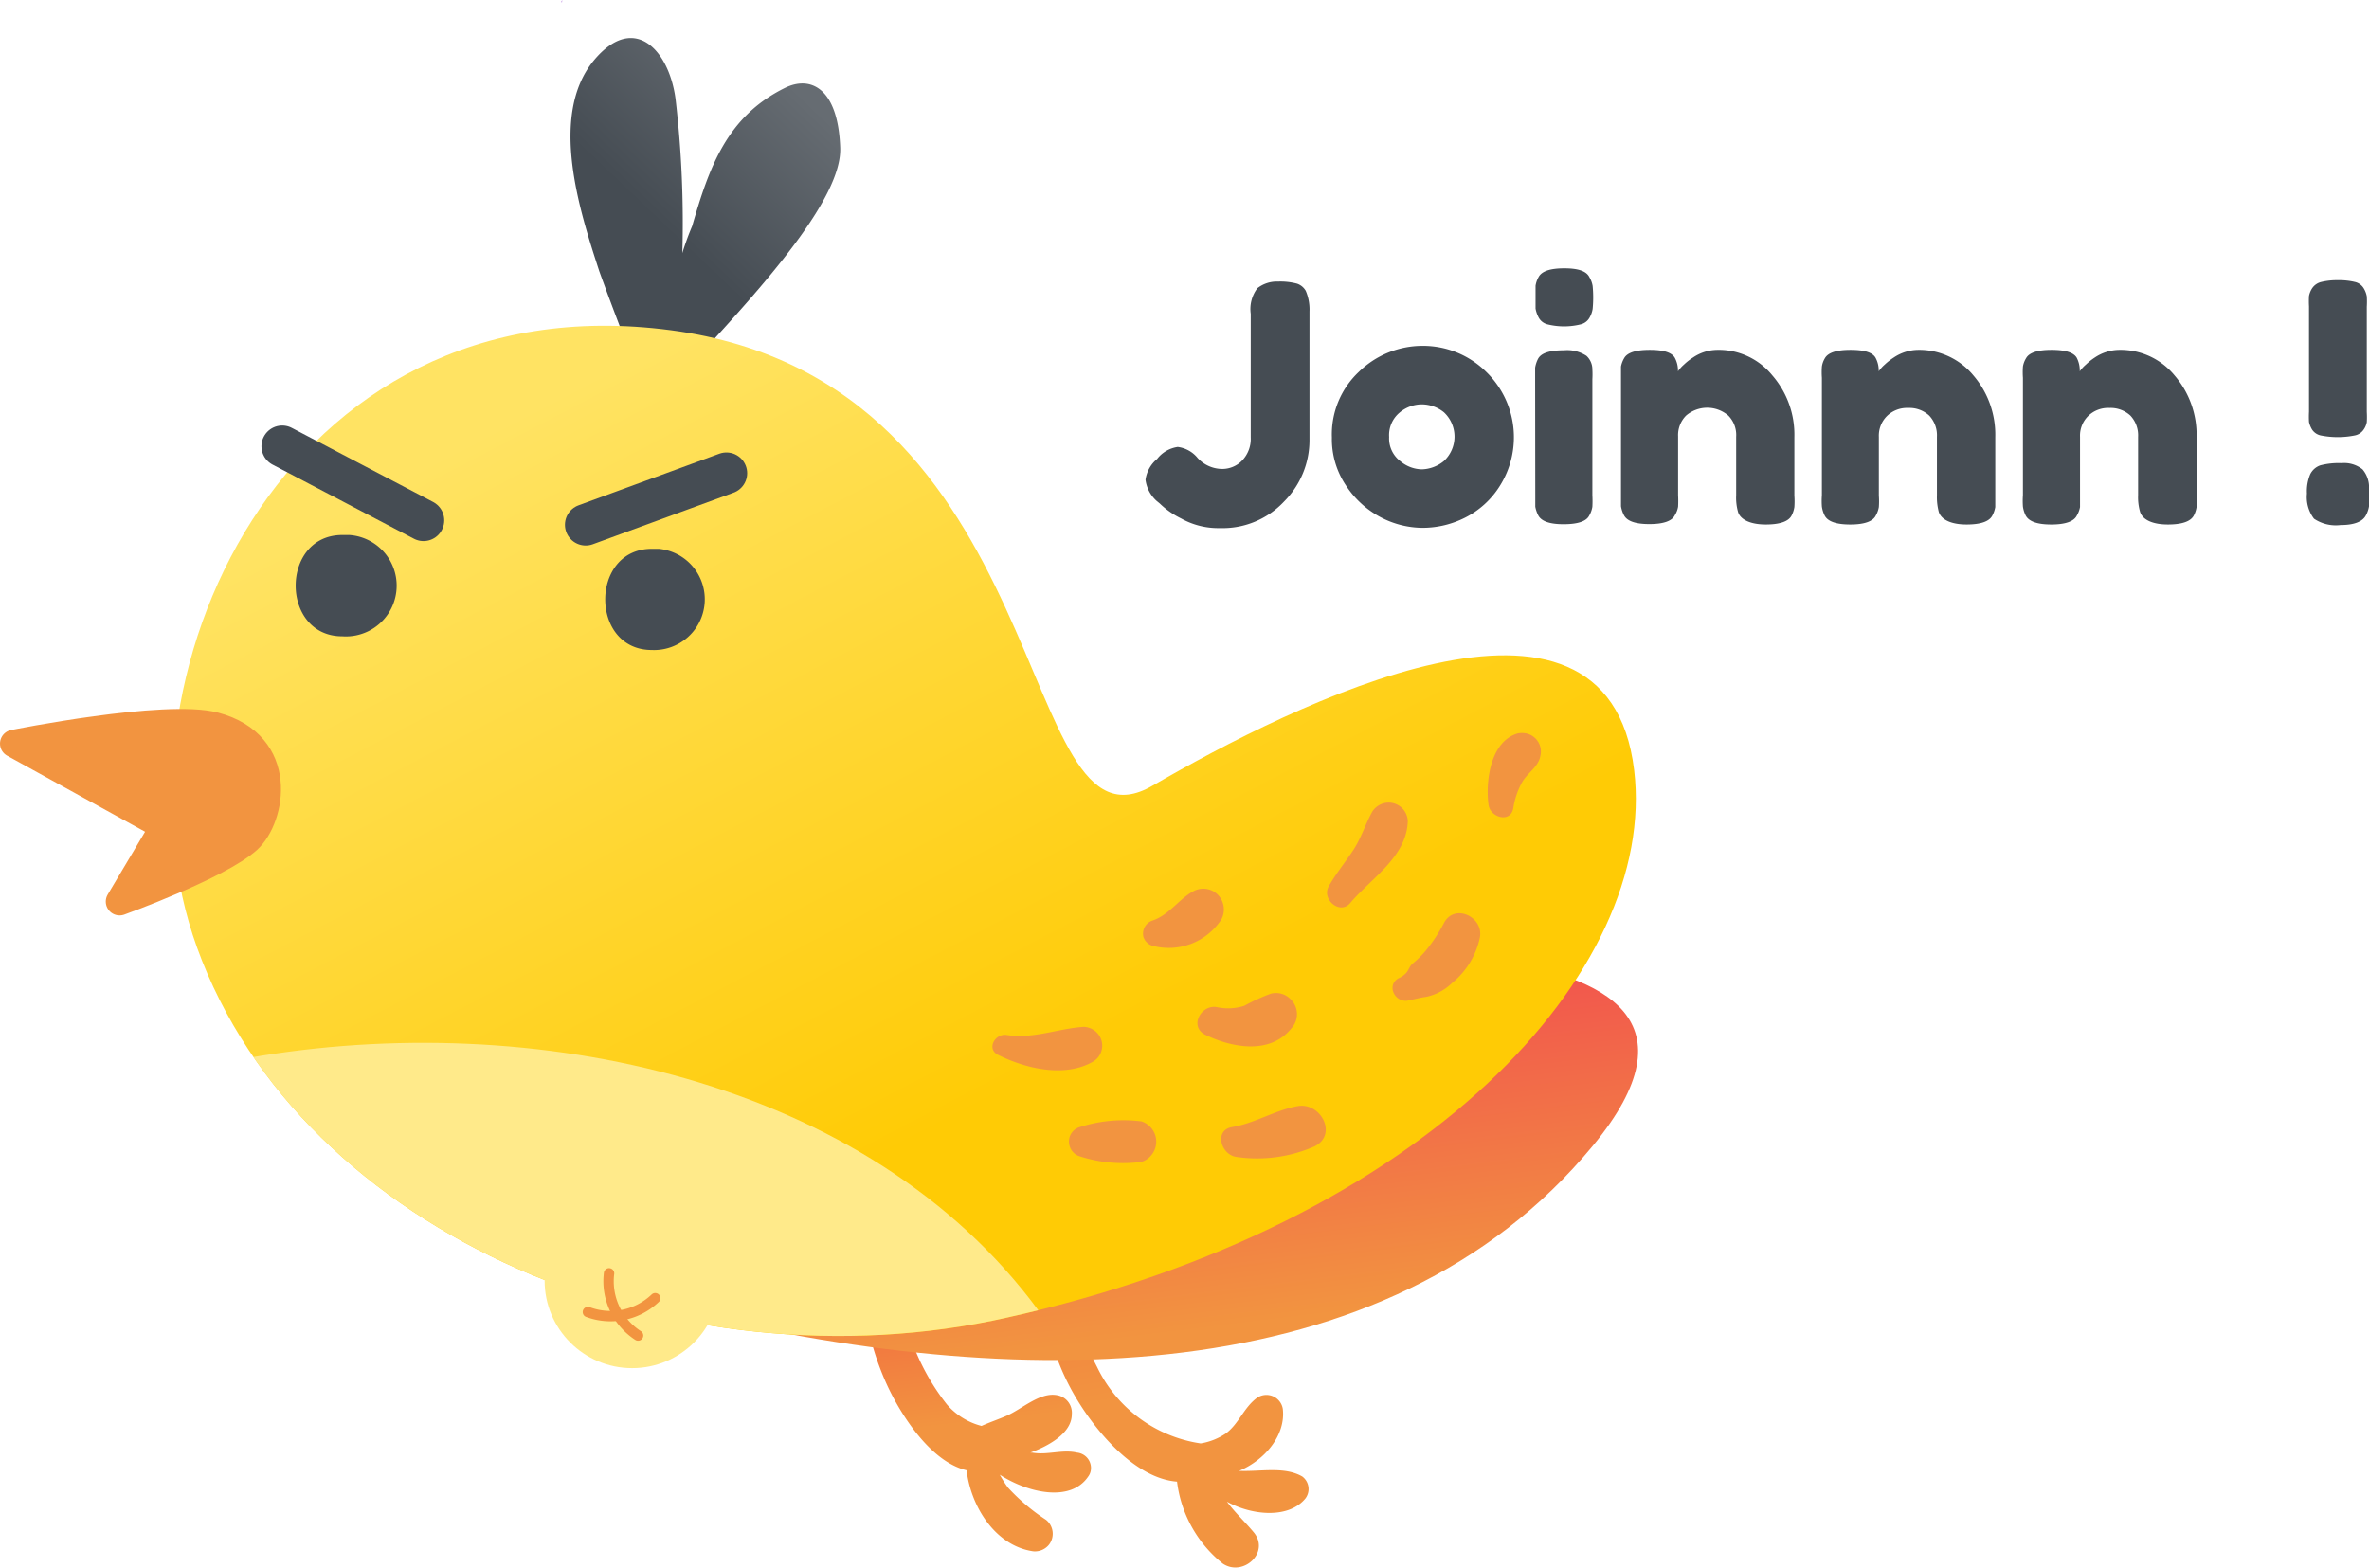 <svg id="bc050b60-1e78-498a-abd3-4d4979c0e959" data-name="a3e04f90-579d-479e-9d13-d6742a195abb" xmlns="http://www.w3.org/2000/svg" xmlns:xlink="http://www.w3.org/1999/xlink" viewBox="0 0 171.34 113.4"><defs><style>.b350e96e-8076-4c99-9d12-d491eb3c30fe,.b72d3410-d59f-4900-a60c-9858ed876950,.f2cff2f0-5334-473d-bba4-5d9392bbb480{fill:none;}.a399cbac-6139-4694-91e8-a406a768a1dd{isolation:isolate;}.bcef7089-446c-400b-9502-13398fb6c9ea{fill:#454c53;}.f38dbf6e-3bac-4a69-8eb6-37ca797ada47{fill:url(#a7b6965a-78a8-4fbe-94a5-80fb73cab6ab);}.b8e3399c-c476-471c-a8aa-0d4183d1b331{fill:url(#e230bb81-f07c-446e-8c32-7a9c6861fe49);}.e7f91723-1b27-4620-b4b5-7cd7e1fd8154{fill:url(#f4673794-f73b-4e4c-abd1-3a60d7eec236);}.ab03285a-98ec-4d63-b448-aef41d83da55{fill:#c79be7;}.e96043e6-b24f-4050-b803-cac192788233{fill:url(#b2cd6545-28dd-40ec-82ae-a6f1e9c6bbc1);}.a518e2a5-0923-43f9-a9dd-0fe1a7b0e982{fill:url(#a9df0b6f-f06e-49b9-a627-df74e51fa77f);}.edb86643-bfc9-4e0f-9aa1-fa9101f5e253,.efd83a5b-d829-4036-8c84-34013653523a{fill:#f29440;}.b350e96e-8076-4c99-9d12-d491eb3c30fe{stroke:#454c53;stroke-width:3px;}.b350e96e-8076-4c99-9d12-d491eb3c30fe,.b72d3410-d59f-4900-a60c-9858ed876950,.efd83a5b-d829-4036-8c84-34013653523a{stroke-linecap:round;}.b350e96e-8076-4c99-9d12-d491eb3c30fe,.b72d3410-d59f-4900-a60c-9858ed876950{stroke-miterlimit:10;}.b72d3410-d59f-4900-a60c-9858ed876950,.efd83a5b-d829-4036-8c84-34013653523a{stroke:#f29440;}.efd83a5b-d829-4036-8c84-34013653523a{stroke-linejoin:round;stroke-width:2px;}.a5a495dd-71dd-4ef6-8582-ee840bbafaf9{clip-path:url(#b0c17592-ffca-4eb3-9344-fc55f834dd26);}.ee8439b9-35ab-4b85-9d4c-be0639324cf3{fill:#ffea8a;}.aea9b5b9-e1de-4de7-99a9-0ed9c4f3cb83{fill:url(#ed473713-4a13-4368-ba94-3efa2ec49106);}.b72d3410-d59f-4900-a60c-9858ed876950{stroke-width:0.75px;}</style><linearGradient id="a7b6965a-78a8-4fbe-94a5-80fb73cab6ab" x1="-792.73" y1="916.89" x2="-792.7" y2="917.27" gradientTransform="translate(13163.75 -21417.31) scale(16.5 23.47)" gradientUnits="userSpaceOnUse"><stop offset="0" stop-color="#f26f40"/><stop offset="1" stop-color="#f29440"/></linearGradient><linearGradient id="e230bb81-f07c-446e-8c32-7a9c6861fe49" x1="-801.37" y1="917.39" x2="-801.27" y2="918.08" gradientTransform="translate(15330.59 -21052.89) scale(19.01 23.05)" xlink:href="#a7b6965a-78a8-4fbe-94a5-80fb73cab6ab"/><linearGradient id="f4673794-f73b-4e4c-abd1-3a60d7eec236" x1="-802.54" y1="917.16" x2="-802.94" y2="917.66" gradientTransform="translate(15733.82 -21348.35) scale(19.52 23.29)" gradientUnits="userSpaceOnUse"><stop offset="0" stop-color="#666c72"/><stop offset="1" stop-color="#454c53"/></linearGradient><linearGradient id="b2cd6545-28dd-40ec-82ae-a6f1e9c6bbc1" x1="-843.31" y1="906.13" x2="-843.09" y2="906.83" gradientTransform="translate(63243.63 -26502.46) scale(74.89 29.34)" gradientUnits="userSpaceOnUse"><stop offset="0" stop-color="#f2564d"/><stop offset="1" stop-color="#f29440"/></linearGradient><linearGradient id="a9df0b6f-f06e-49b9-a627-df74e51fa77f" x1="-847.71" y1="880.32" x2="-847.27" y2="880.9" gradientTransform="translate(89810.45 -64292.84) scale(105.89 73.08)" gradientUnits="userSpaceOnUse"><stop offset="0" stop-color="#ffe363"/><stop offset="1" stop-color="#ffcb05"/></linearGradient><clipPath id="b0c17592-ffca-4eb3-9344-fc55f834dd26" transform="translate(-13.35 -8.3)"><path class="f2cff2f0-5334-473d-bba4-5d9392bbb480" d="M131.54,64c1.74,14.49-15,32.86-45.31,39.6C62.35,109,35.14,97.72,27.6,76.84,20.68,57.7,33.7,28.46,61.88,32.19S86.6,71,96.7,65.14,129.58,47.82,131.54,64Z"/></clipPath><linearGradient id="ed473713-4a13-4368-ba94-3efa2ec49106" x1="-806.11" y1="963.06" x2="-805.11" y2="963.06" gradientTransform="translate(9832.73 -12099.68) scale(12.66)" gradientUnits="userSpaceOnUse"><stop offset="0" stop-color="#ffcb05"/><stop offset="0.58" stop-color="#ffea8a"/></linearGradient></defs><g id="b97a7258-e7da-4939-8b26-412dd671faaa" data-name="aeaa68ad-f2af-4e57-a8f4-361ba1fac653"><g class="a399cbac-6139-4694-91e8-a406a768a1dd"><path class="bcef7089-446c-400b-9502-13398fb6c9ea" d="M105.78,28.67a4.69,4.69,0,0,1,1.38.15,1.14,1.14,0,0,1,.63.52,3.42,3.42,0,0,1,.27,1.49v9.29a6.28,6.28,0,0,1-1.83,4.45,6.1,6.1,0,0,1-4.65,1.93,5.5,5.5,0,0,1-2.81-.7,6,6,0,0,1-1.54-1.08L97,44.53A2.47,2.47,0,0,1,96.2,43a2.36,2.36,0,0,1,.84-1.5,2.3,2.3,0,0,1,1.49-.87,2.21,2.21,0,0,1,1.44.8,2.43,2.43,0,0,0,1.71.79,2,2,0,0,0,1.53-.63,2.26,2.26,0,0,0,.6-1.65V31a2.5,2.5,0,0,1,.48-1.85A2.28,2.28,0,0,1,105.78,28.67Z" transform="translate(-13.35 -8.3)"/><path class="bcef7089-446c-400b-9502-13398fb6c9ea" d="M111.63,35.2a6.59,6.59,0,0,1,4.61-1.88,6.49,6.49,0,0,1,4.58,1.86,6.59,6.59,0,0,1,1,8.28,6.3,6.3,0,0,1-2.5,2.28,6.83,6.83,0,0,1-3.06.74,6.58,6.58,0,0,1-3.08-.78,6.79,6.79,0,0,1-2.5-2.31,6,6,0,0,1-1-3.44A6.2,6.2,0,0,1,111.63,35.2Zm3,6.46a2.5,2.5,0,0,0,1.56.59,2.63,2.63,0,0,0,1.59-.6,2.41,2.41,0,0,0,0-3.53,2.57,2.57,0,0,0-1.6-.57,2.5,2.5,0,0,0-1.61.6,2.12,2.12,0,0,0-.75,1.76A2.06,2.06,0,0,0,114.63,41.66Z" transform="translate(-13.35 -8.3)"/><path class="bcef7089-446c-400b-9502-13398fb6c9ea" d="M128.32,31.27a1,1,0,0,1-.63.49,5,5,0,0,1-2.43,0,1,1,0,0,1-.63-.5,2.21,2.21,0,0,1-.22-.64c0-.18,0-.46,0-.82s0-.65,0-.83a1.85,1.85,0,0,1,.21-.61c.22-.44.84-.65,1.87-.65s1.61.21,1.82.65a1.81,1.81,0,0,1,.23.63,8.63,8.63,0,0,1,0,1.66A1.86,1.86,0,0,1,128.32,31.27Zm-3.94,4.45c0-.36,0-.64,0-.82a2.16,2.16,0,0,1,.21-.64c.22-.42.84-.62,1.87-.62a2.54,2.54,0,0,1,1.63.4,1.33,1.33,0,0,1,.43,1,6,6,0,0,1,0,.69v8.4a7.68,7.68,0,0,1,0,.83,1.85,1.85,0,0,1-.23.64c-.21.41-.82.62-1.85.62s-1.62-.22-1.84-.65a2.26,2.26,0,0,1-.21-.62q0-.27,0-.84Z" transform="translate(-13.35 -8.3)"/><path class="bcef7089-446c-400b-9502-13398fb6c9ea" d="M137.53,33.61a5,5,0,0,1,4,1.84,6.54,6.54,0,0,1,1.6,4.47v4.23a5.81,5.81,0,0,1,0,.83,2,2,0,0,1-.2.61c-.22.43-.85.65-1.87.65s-1.8-.3-2-.89a3.82,3.82,0,0,1-.14-1.23V39.9a2,2,0,0,0-.57-1.54,2.34,2.34,0,0,0-3.05,0,2,2,0,0,0-.58,1.51v4.25a7.83,7.83,0,0,1,0,.83,1.66,1.66,0,0,1-.23.61c-.21.43-.82.65-1.85.65s-1.62-.22-1.84-.65a2.16,2.16,0,0,1-.21-.64c0-.18,0-.46,0-.83V35.63q0-.52,0-.81a1.86,1.86,0,0,1,.23-.61c.22-.4.84-.6,1.85-.6s1.57.19,1.8.55a1.94,1.94,0,0,1,.24,1,2.53,2.53,0,0,1,.43-.48,4,4,0,0,1,.65-.51A3.18,3.18,0,0,1,137.53,33.61Z" transform="translate(-13.35 -8.3)"/><path class="bcef7089-446c-400b-9502-13398fb6c9ea" d="M152.07,33.61a5.08,5.08,0,0,1,4,1.84,6.58,6.58,0,0,1,1.59,4.47v4.23c0,.37,0,.64,0,.83a2,2,0,0,1-.21.61c-.22.43-.84.65-1.87.65s-1.79-.3-2-.89a4.13,4.13,0,0,1-.14-1.23V39.9a2.08,2.08,0,0,0-.56-1.54,2.11,2.11,0,0,0-1.52-.55,2.07,2.07,0,0,0-1.53.58,2,2,0,0,0-.59,1.51v4.25a5.81,5.81,0,0,1,0,.83,1.82,1.82,0,0,1-.22.61c-.21.43-.83.65-1.85.65s-1.63-.22-1.85-.65a2.11,2.11,0,0,1-.2-.64,5.72,5.72,0,0,1,0-.83V35.63a5.67,5.67,0,0,1,0-.81,1.62,1.62,0,0,1,.22-.61c.23-.4.84-.6,1.85-.6s1.58.19,1.8.55a1.94,1.94,0,0,1,.24,1,2.53,2.53,0,0,1,.43-.48,4.49,4.49,0,0,1,.65-.51A3.23,3.23,0,0,1,152.07,33.61Z" transform="translate(-13.35 -8.3)"/><path class="bcef7089-446c-400b-9502-13398fb6c9ea" d="M166.62,33.61a5.06,5.06,0,0,1,4,1.84,6.59,6.59,0,0,1,1.6,4.47v4.23a7.83,7.83,0,0,1,0,.83,2,2,0,0,1-.2.61c-.23.43-.85.65-1.88.65s-1.79-.3-2-.89a3.77,3.77,0,0,1-.15-1.23V39.9a2.08,2.08,0,0,0-.56-1.54,2.11,2.11,0,0,0-1.51-.55,2.07,2.07,0,0,0-1.54.58,2,2,0,0,0-.59,1.51v4.25c0,.37,0,.64,0,.83a1.86,1.86,0,0,1-.23.61c-.21.43-.83.65-1.85.65s-1.62-.22-1.85-.65a2.11,2.11,0,0,1-.2-.64,5.72,5.72,0,0,1,0-.83V35.63a5.67,5.67,0,0,1,0-.81,1.66,1.66,0,0,1,.23-.61c.22-.4.84-.6,1.84-.6s1.58.19,1.81.55a2,2,0,0,1,.23,1,2.69,2.69,0,0,1,.44-.48,4.45,4.45,0,0,1,.64-.51A3.24,3.24,0,0,1,166.62,33.61Z" transform="translate(-13.35 -8.3)"/><path class="bcef7089-446c-400b-9502-13398fb6c9ea" d="M180.44,42.6a1.28,1.28,0,0,1,.73-.64,5.28,5.28,0,0,1,1.54-.16,2.13,2.13,0,0,1,1.51.45,2,2,0,0,1,.47,1.44v.39a8.12,8.12,0,0,1,0,.85,2.08,2.08,0,0,1-.23.66c-.25.46-.87.69-1.83.69a2.81,2.81,0,0,1-1.92-.46A2.59,2.59,0,0,1,180.2,44,3.17,3.17,0,0,1,180.44,42.6Zm3.21-2.8a6.26,6.26,0,0,1-2.44,0,1,1,0,0,1-.64-.43,1.79,1.79,0,0,1-.22-.55,6.61,6.61,0,0,1,0-.74V30.47a7,7,0,0,1,0-.76,1.58,1.58,0,0,1,.23-.56,1.1,1.1,0,0,1,.65-.45,4.87,4.87,0,0,1,1.22-.13,5,5,0,0,1,1.23.13,1,1,0,0,1,.63.46,1.69,1.69,0,0,1,.22.58,6.3,6.3,0,0,1,0,.75V38.1a6,6,0,0,1,0,.74,1.35,1.35,0,0,1-.23.54A1,1,0,0,1,183.65,39.8Z" transform="translate(-13.35 -8.3)"/></g></g><g id="e2935062-65c7-46c7-9df5-b9ab756e6813" data-name="bd71c836-6426-44ac-bd43-da68c40bdb9c"><g id="a9fab173-82f3-4cfd-9bfb-970dff88b5a7" data-name="f202553e-4e7d-4891-8c36-cc099a5d2405"><g id="ebc25159-65c7-4162-8910-548fd4361ed7" data-name="a123e98b-8e28-47ba-aed1-07535d4ab30f"><g id="f7e41972-1c0c-405b-8a69-ef60f589adc3" data-name="af60623f-d0d4-41cc-bb11-155495ba06cd"><g id="e5dfd11e-10b5-4397-bae5-e3420c47a247" data-name="bc8ae48d-969a-4129-92fd-0d52b570cbd9"><path id="efbce69f-e4f7-4e6f-8157-59f6a12e99a0" data-name="ad60f46e-00dd-4f71-ae13-7b849f5dc48c" class="f38dbf6e-3bac-4a69-8eb6-37ca797ada47" d="M77.34,97.58a33.71,33.71,0,0,0,2.16,8.27,16.19,16.19,0,0,0,2.34,4.05,4.94,4.94,0,0,0,2.5,1.55c.6-.27,1.23-.48,1.8-.73,1.1-.47,2.39-1.71,3.63-1.5a1.29,1.29,0,0,1,1.1,1.39c0,1.42-1.82,2.34-3,2.77H88c1.1.2,2.18-.25,3.25,0a1.12,1.12,0,0,1,1,1.24v0a1,1,0,0,1-.2.5c-1.29,1.89-4.38,1.16-6.39-.14a8.32,8.32,0,0,0,.6.94A14.55,14.55,0,0,0,89,118.24a1.29,1.29,0,0,1,.22,1.8,1.31,1.31,0,0,1-1.14.48c-2.72-.39-4.5-3.2-4.82-5.86-2.53-.6-4.6-3.8-5.6-5.85-1.6-3.3-2.51-7.8-1.45-11.37C76.34,96.84,77.26,97,77.34,97.58Z" transform="translate(-13.35 -8.3)"/><path id="aa58c446-e940-4486-a3a4-8542483c2e29" data-name="b1a4d11a-6458-49a4-96fa-0b60c045bc9a" class="b8e3399c-c476-471c-a8aa-0d4183d1b331" d="M89.92,98.73c.14-.22.46-.06.44.18-.21,3,1,5.66,2.35,8.3a9.91,9.91,0,0,0,7.45,5.5h.06A4.6,4.6,0,0,0,102,112c.93-.68,1.3-1.85,2.22-2.55a1.2,1.2,0,0,1,1.68.23,1.18,1.18,0,0,1,.23.54c.22,1.91-1.31,3.71-3.16,4.48,1.56.07,3.27-.34,4.57.41a1.13,1.13,0,0,1,.23,1.58h0c-1.18,1.46-3.8,1.27-5.68.24.59.8,1.31,1.46,1.94,2.22,1.2,1.46-.78,3.24-2.24,2.26a9,9,0,0,1-3.31-5.93c-3-.23-5.77-3.56-7.14-5.79C89.52,106.79,87.84,101.87,89.92,98.73Z" transform="translate(-13.35 -8.3)"/></g><path id="e80c547e-40cc-40a7-8ca0-56be8cacbf97" data-name="adbb5dd1-1d99-4669-aba5-5073fe3b7ed3" class="e7f91723-1b27-4620-b4b5-7cd7e1fd8154" d="M58.81,33.53a7.06,7.06,0,0,1,1.45-.14,6.2,6.2,0,0,1,3.38.91C68.55,29,74.24,22.66,74.12,19c-.15-4.33-2.14-5.26-4-4.34-4.22,2.08-5.49,5.79-6.71,10a19.78,19.78,0,0,0-.71,1.95,76.94,76.94,0,0,0-.49-11.15c-.47-3.55-3-6.27-5.9-2.8-3.31,4-1,11,.38,15.25C57,28.78,58,31.49,58.81,33.53Z" transform="translate(-13.35 -8.3)"/><path id="be418de7-b4cf-4d32-a096-af4b324c6878" data-name="b016b723-c19b-4581-b9ce-1e3b4f7c210e" class="ab03285a-98ec-4d63-b448-aef41d83da55" d="M54,8.46h-.07c0-.06.06-.1.08-.15S54,8.42,54,8.46Z" transform="translate(-13.35 -8.3)"/><g id="ebd0efd7-5c6c-40a7-970a-4ba8da21fa4d" data-name="b8bb66c2-9a4b-43b1-9bb6-58a194928ed5"><path id="b707b214-cc44-4a47-bbc2-59aeb5c97416" data-name="e42a2bb3-4470-4961-bc3f-facffe14be1d" class="e96043e6-b24f-4050-b803-cac192788233" d="M102.55,77.9s40.93-4.78,26,13.29-42,17.81-66.11,11.89,39-25.18,39-25.18" transform="translate(-13.35 -8.3)"/><path id="a6456e33-9d2d-4fb2-ba51-b9e629d73d30" data-name="b5cd231d-1b02-4101-b1f8-e699d62bd2ba" class="a518e2a5-0923-43f9-a9dd-0fe1a7b0e982" d="M131.54,64c1.74,14.49-15,32.86-45.31,39.6C62.35,109,35.14,97.72,27.6,76.84,20.68,57.7,33.7,28.46,61.88,32.19S86.6,71,96.7,65.14,129.58,47.82,131.54,64Z" transform="translate(-13.35 -8.3)"/><path id="f00c39ff-7e61-4f60-bd10-dcee17afd912" data-name="b56bea77-9cfa-4c19-b6ad-5131ab3bf8d9" class="edb86643-bfc9-4e0f-9aa1-fa9101f5e253" d="M95.91,89.42a10.37,10.37,0,0,0-4.46.41,1.09,1.09,0,0,0-.74,1.37h0a1.09,1.09,0,0,0,.74.75,10.21,10.21,0,0,0,4.46.4,1.54,1.54,0,0,0,1-1.91A1.56,1.56,0,0,0,95.91,89.42Z" transform="translate(-13.35 -8.3)"/><path id="a8921b0b-65fd-4a6f-9dcc-af096a277ecf" data-name="fe24eeb6-713a-4aac-a4bb-c56fa56d299c" class="edb86643-bfc9-4e0f-9aa1-fa9101f5e253" d="M91.74,82.58c-1.91.13-3.63.89-5.59.59-.81-.13-1.49,1-.61,1.44,2,1,4.84,1.67,6.88.48a1.34,1.34,0,0,0,.45-1.85h0A1.41,1.41,0,0,0,91.74,82.58Z" transform="translate(-13.35 -8.3)"/><path id="bb170ae7-644b-4d81-b35b-e86a0974b7ae" data-name="fa66dc1f-4464-47d2-bd47-a5f920e8fbfc" class="edb86643-bfc9-4e0f-9aa1-fa9101f5e253" d="M99.68,72.76c-1.08.58-1.77,1.74-3,2.14a1,1,0,0,0-.63,1.18,1,1,0,0,0,.63.63,4.54,4.54,0,0,0,5-1.89,1.52,1.52,0,0,0-.6-2.06A1.51,1.51,0,0,0,99.68,72.76Z" transform="translate(-13.35 -8.3)"/><path id="acf20db4-7c8d-41b6-bcf4-e17d3f2efbab" data-name="b2026b9c-bc7b-4be9-8a0f-0995eb8d90d4" class="edb86643-bfc9-4e0f-9aa1-fa9101f5e253" d="M105.27,80.18a14,14,0,0,0-1.93.88,3.78,3.78,0,0,1-2,.09c-1.12-.18-2,1.39-.83,2,1.92.94,4.7,1.47,6.24-.46a1.5,1.5,0,0,0-.06-2.11A1.47,1.47,0,0,0,105.27,80.18Z" transform="translate(-13.35 -8.3)"/><path id="f1d449ba-f4ec-4f45-b780-8ae6ad3dc045" data-name="a224812e-197c-4654-b3d8-63c4a320d5c3" class="edb86643-bfc9-4e0f-9aa1-fa9101f5e253" d="M107.19,88.32c-1.62.29-3.06,1.23-4.72,1.51-1.33.22-.83,2,.3,2.16a10.32,10.32,0,0,0,5.65-.76C110.14,90.38,108.86,88,107.19,88.32Z" transform="translate(-13.35 -8.3)"/><path id="a1402f04-48c0-4125-b18c-80cf5aebd357" data-name="e510c6c7-ed86-4b29-a658-c248927410d8" class="edb86643-bfc9-4e0f-9aa1-fa9101f5e253" d="M117.78,75.08a11.53,11.53,0,0,1-1.32,2,7,7,0,0,1-.95.93c-.2.17-.27.44-.43.64a1.54,1.54,0,0,1-.57.41c-.92.51-.27,1.8.68,1.62.44-.09.87-.21,1.32-.27a3.81,3.81,0,0,0,1.86-1,5.77,5.77,0,0,0,2-3.23C120.73,74.66,118.55,73.59,117.78,75.08Z" transform="translate(-13.35 -8.3)"/><path id="f24fcf15-71db-4238-bb7d-a3d87d1f17ad" data-name="b956ae35-46ee-4f81-a6d7-3dde28084a0f" class="edb86643-bfc9-4e0f-9aa1-fa9101f5e253" d="M112.61,67c-.51.91-.79,1.88-1.36,2.76s-1.27,1.72-1.8,2.66.82,2.09,1.56,1.2c1.53-1.81,4.07-3.32,4.16-5.92a1.39,1.39,0,0,0-1.44-1.34A1.42,1.42,0,0,0,112.61,67Z" transform="translate(-13.35 -8.3)"/><path id="f82543bd-d752-4869-96ce-ebd4e19b45f3" data-name="e37370aa-02b8-475a-8399-ef409c62ca2d" class="edb86643-bfc9-4e0f-9aa1-fa9101f5e253" d="M123.14,61.35c-2,.55-2.36,3.49-2.13,5.17.12.92,1.6,1.35,1.79.24a5.61,5.61,0,0,1,.63-1.86c.39-.7,1.17-1.09,1.33-1.92a1.34,1.34,0,0,0-1-1.62h0A1.62,1.62,0,0,0,123.14,61.35Z" transform="translate(-13.35 -8.3)"/></g><g id="a474f04b-94a9-4d5d-9f4f-2e13a0927cfe" data-name="b3f4d406-3b1b-4bcd-8623-fdc32decc994"><path id="fb596c61-8c6b-4ff0-b9d0-1a429b8f3c5a" data-name="ac07f449-39ab-499e-951d-962a3ff1ed99" class="bcef7089-446c-400b-9502-13398fb6c9ea" d="M38.11,47c-4.5,0-4.5,7.33,0,7.33A3.67,3.67,0,0,0,38.62,47h-.51Z" transform="translate(-13.35 -8.3)"/></g><g id="ed2ae956-895b-412e-99d6-3c594dcf3c12" data-name="e74ae710-0ac0-4637-8e59-4a1e65df582a"><path id="bdf63dea-8fb7-4da9-b93c-5f29098661b4" data-name="ff1a0145-c080-494e-8c08-5afe0f5f02ea" class="bcef7089-446c-400b-9502-13398fb6c9ea" d="M60.49,48c-4.49,0-4.49,7.32,0,7.32A3.67,3.67,0,0,0,61,48Z" transform="translate(-13.35 -8.3)"/></g><line id="b5cfe0c5-f4db-4dbf-814e-4e4776ba7daa" data-name="e0c07c5e-80df-41e3-b509-08de32bfd73d" class="b350e96e-8076-4c99-9d12-d491eb3c30fe" x1="30.63" y1="37.64" x2="20.41" y2="32.28"/><line id="a53162a2-2e43-4bdc-be6f-49761bb5c212" data-name="b7a2c126-ed6c-43b0-a8de-e137c88fe9c4" class="b350e96e-8076-4c99-9d12-d491eb3c30fe" x1="42.36" y1="37.96" x2="52.54" y2="34.23"/><path id="aa9542eb-6e71-45ff-8f53-e4066fbf64f7" data-name="b3d7a716-2e57-41dd-8439-e86fefc23622" class="efd83a5b-d829-4036-8c84-34013653523a" d="M28.88,60.82c-3.55-.94-14.53,1.27-14.53,1.27l10.88,6L22,73.52s7.19-2.59,9.28-4.49C33,67.45,34,62.19,28.88,60.82Z" transform="translate(-13.35 -8.3)"/><g id="a492fc30-d72d-482d-828d-d516b34cb14d" data-name="f1af7fe1-525b-47a9-9191-da4d80a3b4ba"><g class="a5a495dd-71dd-4ef6-8582-ee840bbafaf9"><g id="f3cac359-a68c-4fb0-8565-4bf7a1e49ebc" data-name="bc1decb1-6211-4219-955b-028f04ecce27"><path id="fc5b18ae-493d-4c19-bbe2-a237cfc8c00e" data-name="a2160ec4-5f33-44db-b2d7-2d4d2c507879" class="ee8439b9-35ab-4b85-9d4c-be0639324cf3" d="M31.31,84.83c10.75,15.72,33.9,23.52,54.58,18.93.88-.2,1.74-.4,2.6-.62C76.14,86.33,51.89,81.23,31.31,84.83Z" transform="translate(-13.35 -8.3)"/></g></g></g><g id="ac306113-5c0b-419c-b13f-d776db33b527" data-name="a74ae729-143c-40a0-b906-013a9501bf5f"><circle id="e254a815-9c3d-4b8e-8652-bf336a20ba47" data-name="b365900f-9fef-497f-947e-9211476cf05d" class="aea9b5b9-e1de-4de7-99a9-0ed9c4f3cb83" cx="45.72" cy="92.64" r="6.33"/><g id="a00e8266-235f-4bf1-a7fc-2c9ee72269b4" data-name="bc1f9349-c08c-4af7-bfb7-9420ac110d8f"><path id="aeb9fef0-b4b6-40bf-872a-1691d0cc6571" data-name="bd1fe724-233b-4d85-9ffa-63281078048a" class="b72d3410-d59f-4900-a60c-9858ed876950" d="M55.87,103.21a4.68,4.68,0,0,0,4.87-1" transform="translate(-13.35 -8.3)"/><path id="ec747fb8-6798-4650-8f34-30c686638051" data-name="bd4a3fb2-509c-46a2-8038-7b63c476b955" class="b72d3410-d59f-4900-a60c-9858ed876950" d="M57.4,100.41a4.68,4.68,0,0,0,2.1,4.5" transform="translate(-13.35 -8.3)"/></g></g></g></g></g></g></svg>